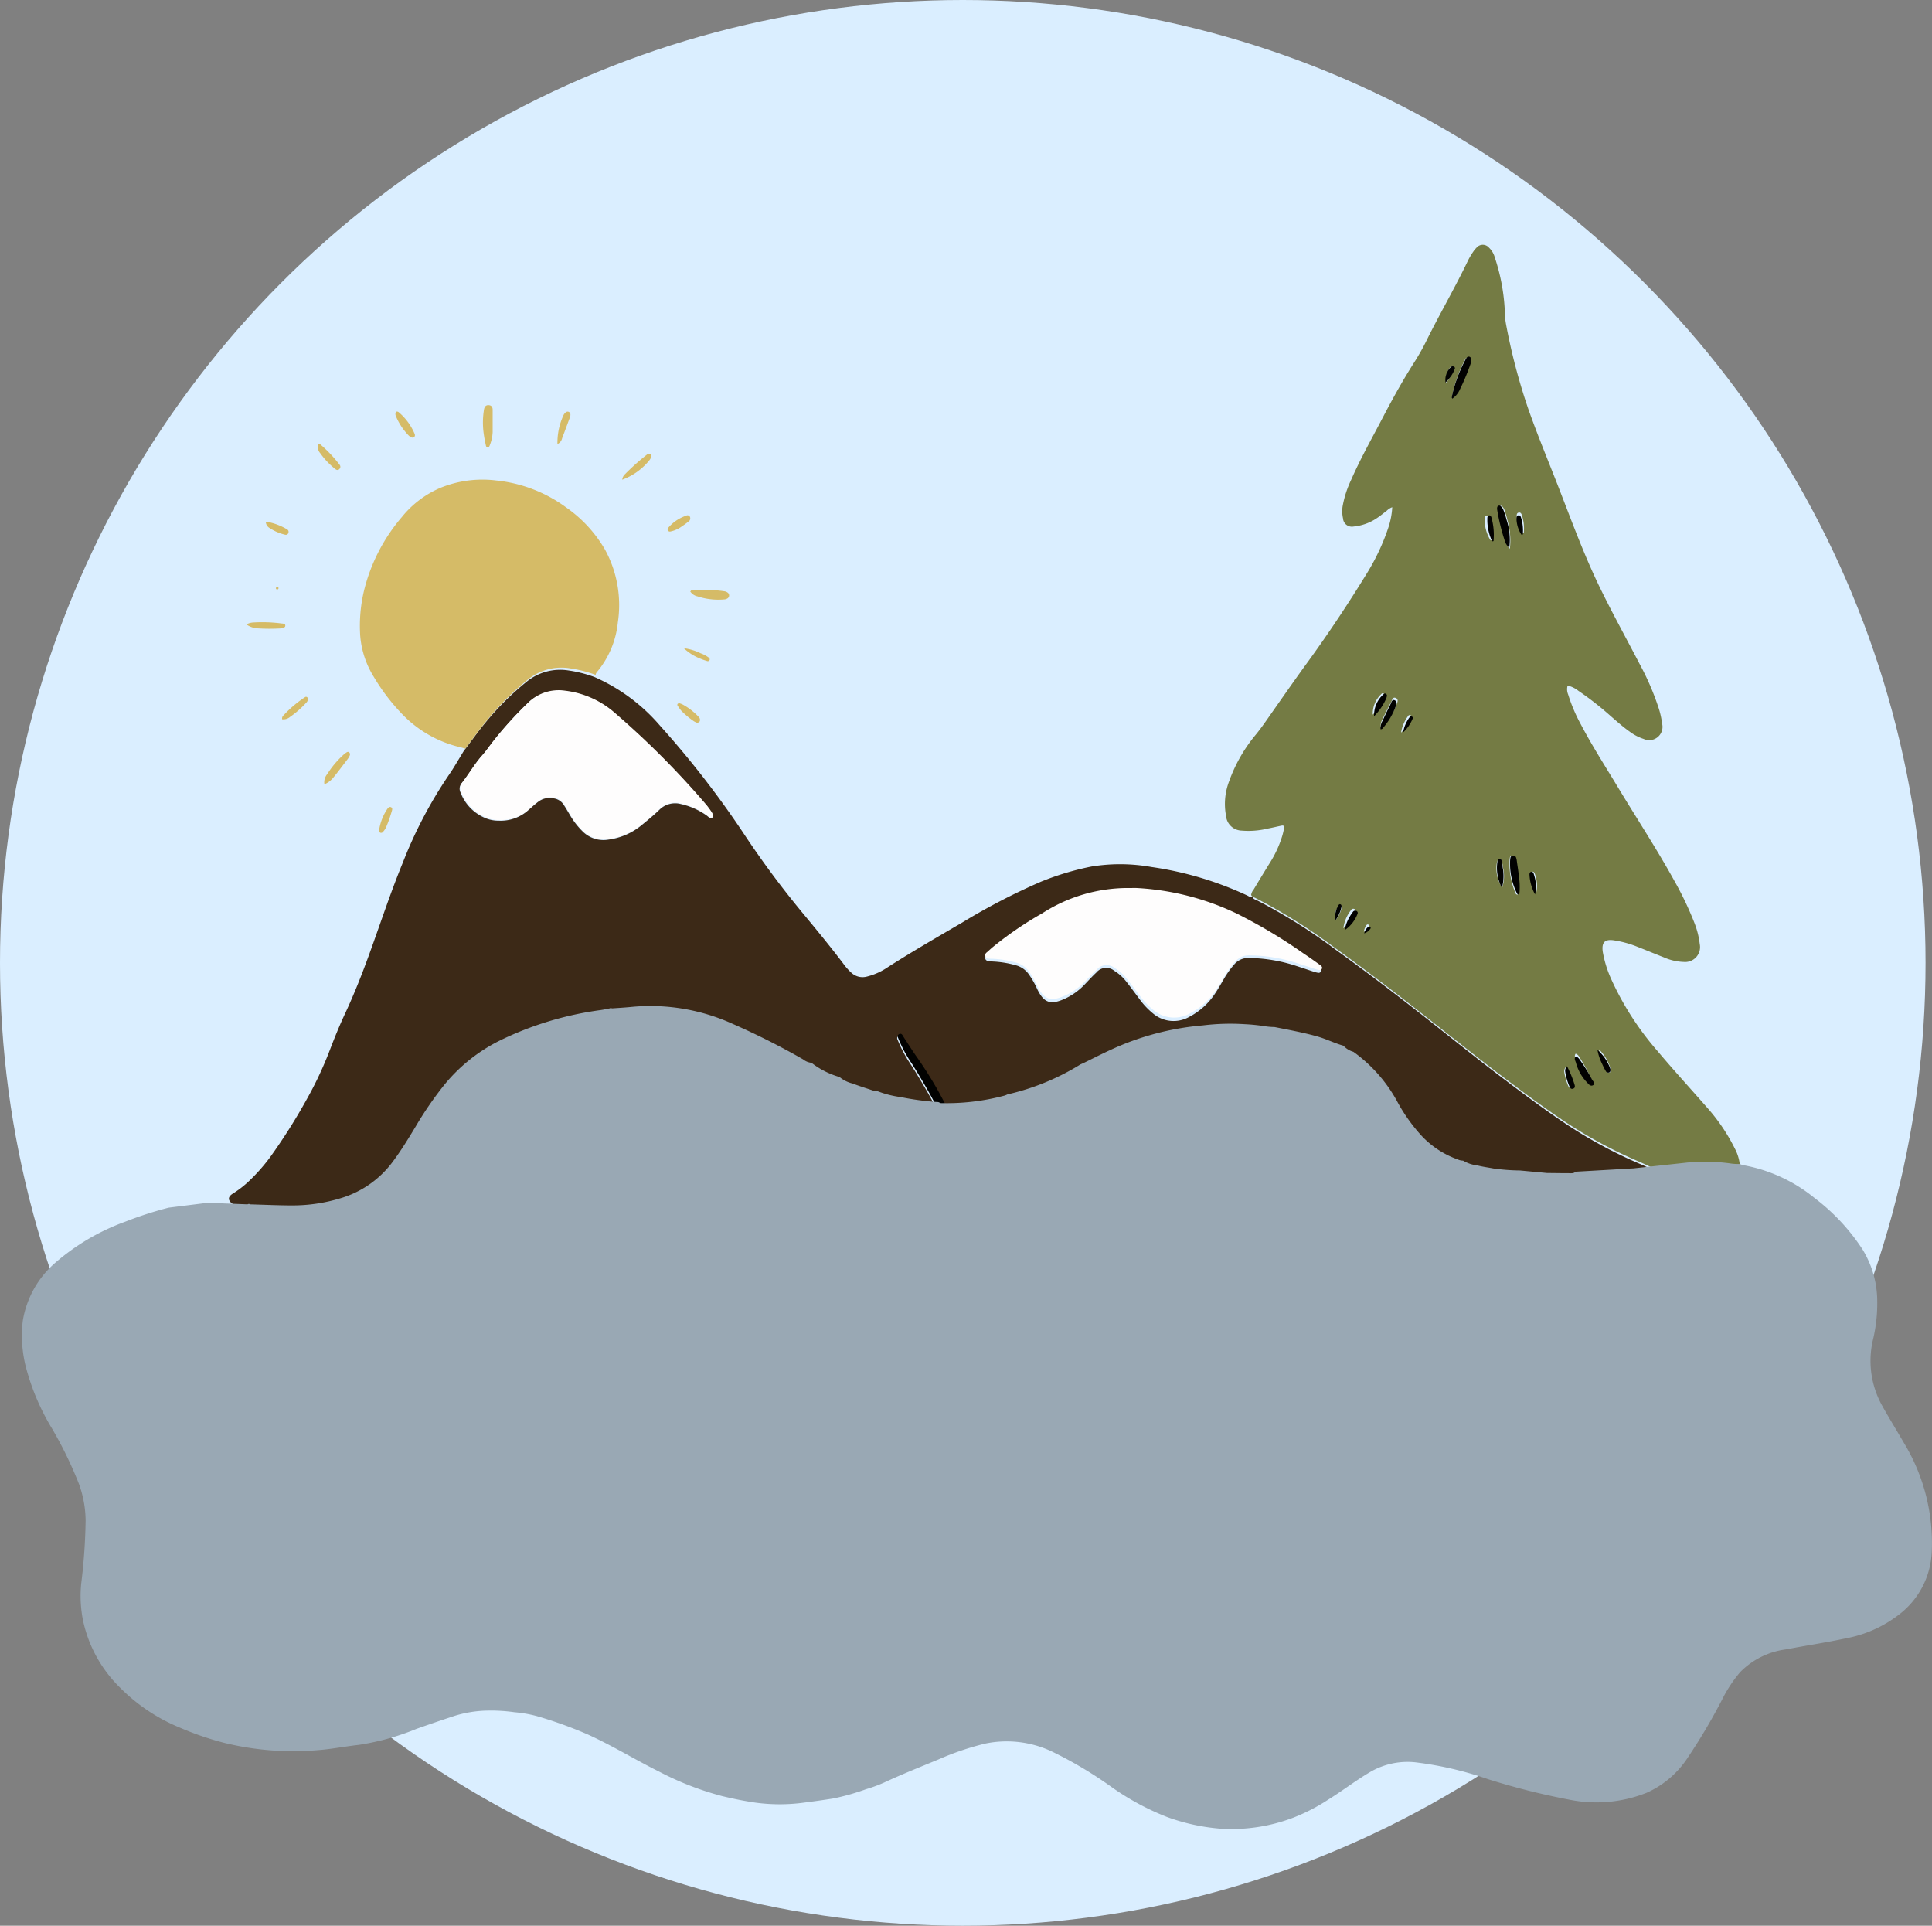 <svg xmlns="http://www.w3.org/2000/svg" width="165.553" height="165" viewBox="0 0 165.553 165">
  <rect x="0" y="0" width="165.553" height="165" fill="#808080" stroke="none"/>
  <g id="Groupe_144" data-name="Groupe 144" transform="translate(-593 -255)">
    <circle id="Ellipse_265" data-name="Ellipse 265" cx="82.5" cy="82.5" r="82.5" transform="translate(593 255)" fill="#daeeff"/>
    <g id="Background_Nature_3" data-name="Background/Nature 3" transform="translate(758.553 411.722) rotate(180)">
      <g id="Group-79-Copy" transform="translate(16.447 40.104)">
        <g id="Group-3" transform="translate(2.642 0)">
          <path id="Fill-1" d="M55.727,4.6c.1-.014.151.066.218.116a11.257,11.257,0,0,1,2.56,2.8,54.514,54.514,0,0,1,3.216,5.7c.454.888.891,1.785,1.384,2.651,1.055,1.852,2.075,3.722,3.044,5.619.665,1.3,1.406,2.557,2.183,3.795a11.527,11.527,0,0,1,1.143,2.071c.06.162.225.382-.02.5s-.309-.137-.407-.285C68.7,27.035,68.36,26.5,68,25.976a33.524,33.524,0,0,1-1.935-3.04c-.5-.9-.972-1.819-1.472-2.72C63.7,18.61,62.757,17.029,61.9,15.4c-.979-1.855-1.882-3.749-2.907-5.58a21.705,21.705,0,0,0-2.664-3.905,4.03,4.03,0,0,1-.658-1.1c-.033-.077-.048-.167.058-.216m47.939,41.7a2.974,2.974,0,0,1,1.43.325,3.838,3.838,0,0,1,1.9,2.084.721.721,0,0,1-.073.776c-.611.767-1.091,1.63-1.746,2.367-.342.385-.636.813-.952,1.221a32.462,32.462,0,0,1-2.98,3.282,3.745,3.745,0,0,1-3.176,1.035,7.91,7.91,0,0,1-4.273-1.9,73.034,73.034,0,0,1-7.805-7.809c-.17-.194-.317-.407-.468-.617a1.2,1.2,0,0,1-.142-.272.2.2,0,0,1,.044-.238.209.209,0,0,1,.241,0,2.508,2.508,0,0,1,.2.158,6.1,6.1,0,0,0,2.24,1.011,1.914,1.914,0,0,0,1.855-.49c.505-.49,1.056-.936,1.6-1.38a5.57,5.57,0,0,1,2.717-1.167,2.526,2.526,0,0,1,2.272.708,6.648,6.648,0,0,1,1.071,1.384c.176.3.35.593.536.882a1.237,1.237,0,0,0,.835.55,1.63,1.63,0,0,0,1.366-.3c.3-.226.58-.485.865-.735a3.54,3.54,0,0,1,2.434-.877m-54.013-5.93c-.189,0-.379.008-.568,0A22.366,22.366,0,0,1,40.648,38.2a43.855,43.855,0,0,1-5.782-3.489c-.485-.325-.958-.671-1.43-1.015-.109-.08-.227-.194-.135-.346.074-.121.214-.086.331-.059s.232.062.347.1c.474.155.946.316,1.42.468a13.53,13.53,0,0,0,4.054.677A1.559,1.559,0,0,0,40.686,34a7.693,7.693,0,0,0,.9-1.255c.244-.415.478-.838.747-1.236a5.928,5.928,0,0,1,2.191-2,2.726,2.726,0,0,1,3.14.277,6.461,6.461,0,0,1,1.193,1.28c.363.48.715.97,1.09,1.44a3.835,3.835,0,0,0,1.03.93,1.091,1.091,0,0,0,1.541-.146c.353-.327.676-.686,1.01-1.034a5.5,5.5,0,0,1,1.713-1.22c1.213-.547,1.78-.344,2.354.856a7.39,7.39,0,0,0,.715,1.252,1.971,1.971,0,0,0,1.123.771,8.694,8.694,0,0,0,2.082.323,1.052,1.052,0,0,1,.205.015c.137.029.277.069.315.227a.314.314,0,0,1-.138.313c-.154.137-.3.279-.459.416a30.2,30.2,0,0,1-4.273,2.972,13.376,13.376,0,0,1-7.517,2.193m-10.519-.614c.189-.055.328.07.479.139a29.114,29.114,0,0,0,8.173,2.43,15.256,15.256,0,0,0,5.136.046,23.788,23.788,0,0,0,4.339-1.3,55.114,55.114,0,0,0,6.769-3.51c2.137-1.25,4.283-2.486,6.369-3.821a5.551,5.551,0,0,1,1.828-.812,1.406,1.406,0,0,1,1.289.34,5.123,5.123,0,0,1,.715.812c1.144,1.508,2.349,2.966,3.557,4.424a78.972,78.972,0,0,1,5,6.762,80.892,80.892,0,0,0,7.148,9.2,15.722,15.722,0,0,0,5.594,4.139,10.843,10.843,0,0,0,2.182.556,4.554,4.554,0,0,0,3.622-.952,24.14,24.14,0,0,0,3.474-3.433c.676-.8,1.27-1.661,1.909-2.489.444-.716.854-1.456,1.337-2.144a37.576,37.576,0,0,0,3.894-7.432c1.053-2.566,1.915-5.2,2.859-7.8.628-1.731,1.3-3.445,2.079-5.113.489-1.044.922-2.112,1.333-3.189a31.464,31.464,0,0,1,1.974-4.2,50.141,50.141,0,0,1,3.146-4.97,15.968,15.968,0,0,1,1.928-2.15,8.782,8.782,0,0,1,1.276-.961c.409-.269.411-.554.017-.851q-2.847-2.144-5.869-4.034a26.267,26.267,0,0,0-6.052-2.6,107.279,107.279,0,0,0-13.533-3.239c-2.61-.465-5.242-.774-7.884-.981a50.214,50.214,0,0,0-7.53-.117c-1.957.141-3.9.382-5.85.622q-2.742.338-5.5.512c-2.853.184-5.709.25-8.566.168a35.324,35.324,0,0,1-7.792-1.168c-1.765-.454-3.52-.944-5.289-1.382A47.028,47.028,0,0,0,45.98.2,42.655,42.655,0,0,0,39.793.05a42.4,42.4,0,0,0-12.8,2.783C23.556,4.1,20.165,5.485,16.778,6.877c-1.67.686-3.37,1.293-5.067,1.909-1.181.429-2.342.9-3.478,1.437-1.914.9-3.876,1.691-5.841,2.474A8.763,8.763,0,0,0,0,14.274a44.233,44.233,0,0,1,4.312,1.862c.544.253,1.082.52,1.633.758a39.4,39.4,0,0,1,6.213,3.344c1.977,1.312,3.871,2.738,5.761,4.171,1.684,1.277,3.332,2.6,4.989,3.909,1.591,1.257,3.183,2.512,4.8,3.74q2.153,1.639,4.348,3.222a47.427,47.427,0,0,0,6.678,4.184c.149.073.336.105.4.295" fill="#3c2917" fill-rule="evenodd"/>
        </g>
        <g id="Group-6" transform="translate(0 15.289)">
          <path id="Fill-4" d="M32.239,21.489a1.261,1.261,0,0,1-.256.606.142.142,0,0,1-.135.011.136.136,0,0,1-.05-.122.942.942,0,0,1,.442-.495m2.475.937a1.657,1.657,0,0,1-.256,1.195c-.048.091-.117.187-.237.125s-.1-.174-.065-.271a2.53,2.53,0,0,1,.559-1.049M25.2,68.546a1.767,1.767,0,0,1-.356,1.3.177.177,0,0,1-.218.09.159.159,0,0,1-.1-.211,3.058,3.058,0,0,1,.67-1.183m3.853-29.982a3.27,3.27,0,0,1-.6,1.412.16.16,0,1,1-.282-.15,3.677,3.677,0,0,1,.88-1.262M14.924,9.907A8.612,8.612,0,0,1,14.35,8.5c-.047-.158-.089-.329.1-.391s.254.133.312.266a5.04,5.04,0,0,1,.3,1.084.545.545,0,0,1-.138.449M17.476,24.8a3.475,3.475,0,0,1,.494,1.567c.014.121-.012.256-.162.273s-.2-.115-.233-.228a2.79,2.79,0,0,1-.1-1.612m16.518-3a3.189,3.189,0,0,1-.668,1.564.213.213,0,0,1-.272.079.188.188,0,0,1-.1-.258A2.925,2.925,0,0,1,33.994,21.8M18.532,55.692c.056-.032.118-.041.146,0a2.57,2.57,0,0,1,.466,1.4c0,.143-.01.293-.185.321s-.231-.122-.272-.253a3.685,3.685,0,0,1-.155-1.468M12.1,11.428A3.964,3.964,0,0,1,11.1,9.781a.35.35,0,0,1-.017-.1c0-.106,0-.218.12-.255a.21.21,0,0,1,.248.138,5.83,5.83,0,0,1,.273.612,4.991,4.991,0,0,1,.37,1.254M31.473,40.086a2.317,2.317,0,0,1-.743,1.786.136.136,0,0,1-.183.036.161.161,0,0,1-.082-.172.852.852,0,0,1,.066-.245,4.782,4.782,0,0,1,.943-1.4M21.241,55.062c.1-.038.145-.015.175.029a3.34,3.34,0,0,1,.469,1.813c.006.123-.044.246-.2.256a.231.231,0,0,1-.229-.175,4.194,4.194,0,0,1-.219-1.922m-.854-29.8a3.028,3.028,0,0,1,.449,2.19.318.318,0,0,1-.037.1.2.2,0,0,1-.192.141.2.2,0,0,1-.183-.155,2.964,2.964,0,0,1-.107-.552,3.2,3.2,0,0,1,.07-1.719M30.8,39.023a1.3,1.3,0,0,1-.21.776c-.217.468-.452.928-.693,1.384-.087.166-.135.47-.412.334-.232-.113-.127-.368-.049-.552A5.949,5.949,0,0,1,30.5,39.209c.079-.085.134-.207.3-.186M14.089,11.044c-.2-.053-.283-.232-.381-.381a14.772,14.772,0,0,1-.93-1.712c-.076-.155-.289-.356-.082-.495s.373.1.5.249a4.354,4.354,0,0,1,.872,1.781c.041.17.163.347.026.558m4.953,13.635c.152-.01.166.064.193.124a6.3,6.3,0,0,1,.514,2.658,2.294,2.294,0,0,1-.026.359.219.219,0,0,1-.431.037,1.5,1.5,0,0,1-.06-.3c-.063-.494-.134-.987-.18-1.482a6.413,6.413,0,0,1-.01-1.4m5.6,42.532c.037.085.051.1.05.116a11.92,11.92,0,0,1-1.145,3.222.249.249,0,0,1-.028.043.19.19,0,0,1-.358-.1,1.054,1.054,0,0,1,.057-.454,19.257,19.257,0,0,1,.82-2.047,1.785,1.785,0,0,1,.6-.779m-4.925-12.9a1.183,1.183,0,0,1,.337.554,19.489,19.489,0,0,1,.609,2.766.566.566,0,0,1,0,.205.164.164,0,0,1-.3.087.873.873,0,0,1-.182-.306,7.931,7.931,0,0,1-.256-.891,6.176,6.176,0,0,1-.2-2.414m22.178-29.64c-.067-.19-.254-.221-.4-.295a47.474,47.474,0,0,1-6.683-4.184q-2.2-1.581-4.352-3.222c-1.614-1.228-3.208-2.483-4.8-3.74C24,11.921,22.348,10.6,20.663,9.321,18.771,7.888,16.875,6.462,14.9,5.151A39.472,39.472,0,0,0,8.679,1.807c-.551-.237-1.09-.5-1.635-.758-.1.214-.295.137-.452.132A8.14,8.14,0,0,1,4.469.766C3.681.522,2.9.239,2.092.07A2.483,2.483,0,0,0,.766.112,1.047,1.047,0,0,0,0,1.157,3.782,3.782,0,0,0,.436,2.894,15.991,15.991,0,0,0,2.83,6.436c1.406,1.608,2.85,3.182,4.225,4.816a25.194,25.194,0,0,1,3.966,6.142,9.644,9.644,0,0,1,.721,2.255c.008.051.021.1.027.152.1.785-.178,1.07-.953.958a8.922,8.922,0,0,1-1.989-.541c-.769-.3-1.532-.619-2.3-.918a4.539,4.539,0,0,0-1.7-.392,1.277,1.277,0,0,0-1.372,1.533,7.229,7.229,0,0,0,.452,1.8,28.075,28.075,0,0,0,1.682,3.542c1.51,2.748,3.235,5.367,4.852,8.051,1.092,1.814,2.241,3.594,3.225,5.472a13.852,13.852,0,0,1,1.064,2.516,1.148,1.148,0,0,1,.047.768,2.366,2.366,0,0,1-.924-.452,27.024,27.024,0,0,1-2.766-2.163c-.534-.461-1.061-.933-1.639-1.341a4.092,4.092,0,0,0-1.186-.617,1.14,1.14,0,0,0-1.583,1.31A7.331,7.331,0,0,0,7,40.732a22.565,22.565,0,0,0,1.6,3.69c1.127,2.169,2.311,4.308,3.384,6.506,1.346,2.758,2.4,5.635,3.509,8.491.883,2.279,1.829,4.532,2.643,6.838a51.754,51.754,0,0,1,1.926,7.331,6.57,6.57,0,0,1,.1,1.13,16.862,16.862,0,0,0,.854,4.551,1.793,1.793,0,0,0,.494.836.7.7,0,0,0,1.09-.017,1.911,1.911,0,0,0,.261-.319,6.388,6.388,0,0,0,.425-.707c1.127-2.363,2.452-4.623,3.61-6.969a18.92,18.92,0,0,1,1.017-1.8c.982-1.54,1.866-3.138,2.71-4.755.924-1.769,1.91-3.508,2.71-5.341a8.849,8.849,0,0,0,.725-2.253,2.844,2.844,0,0,0-.035-1.026.762.762,0,0,0-.915-.7,4.281,4.281,0,0,0-2.016.737c-.286.19-.551.413-.825.622a1.323,1.323,0,0,1-.463.294,6.626,6.626,0,0,1,.345-1.779,18.735,18.735,0,0,1,1.737-3.739c1.637-2.674,3.367-5.285,5.213-7.82,1.186-1.628,2.33-3.287,3.49-4.934.317-.451.641-.9.994-1.32a13.146,13.146,0,0,0,2.2-3.893,5.443,5.443,0,0,0,.265-2.947,1.381,1.381,0,0,0-1.335-1.277,6.993,6.993,0,0,0-2.254.178c-.389.071-.774.166-1.162.246-.176.036-.269-.03-.227-.22.049-.218.092-.439.158-.651a9.4,9.4,0,0,1,.968-2.162q.748-1.207,1.477-2.427a.934.934,0,0,0,.219-.458" transform="translate(0 0)" fill="#747b44" fill-rule="evenodd"/>
        </g>
        <path id="Fill-7" d="M11.269,2.489A24.138,24.138,0,0,1,7.8,5.923a4.543,4.543,0,0,1-3.617.953A10.829,10.829,0,0,1,2,6.319a.414.414,0,0,1-.1.232A7.829,7.829,0,0,0,.1,10.812a9.909,9.909,0,0,0,1.1,6.241,11.326,11.326,0,0,0,3.33,3.615,12.2,12.2,0,0,0,5.984,2.306,9.57,9.57,0,0,0,4.794-.63,8.549,8.549,0,0,0,3.3-2.5,15.278,15.278,0,0,0,3.209-6.174,12.96,12.96,0,0,0,.36-3.994,7.846,7.846,0,0,0-1.148-3.5,17.273,17.273,0,0,0-2.5-3.272A10.121,10.121,0,0,0,13.571.113c-.133-.032-.264-.075-.4-.113C12.537.828,11.944,1.69,11.269,2.489Z" transform="translate(96.063 52.474)" fill="#d5bb67" fill-rule="evenodd"/>
        <path id="Fill-9" d="M0,2.145C0,2.5,0,2.852,0,3.206c0,.19.058.365.3.4.275.037.389-.124.435-.338A6.839,6.839,0,0,0,.778,1.259a10.714,10.714,0,0,0-.2-1.1A.174.174,0,0,0,.448,0C.322-.018.283.075.253.158A3.4,3.4,0,0,0,0,1.3c0,.283,0,.566,0,.849Z" transform="translate(106.891 78.294)" fill="#d5bb67" fill-rule="evenodd"/>
        <path id="Fill-11" d="M2.2,0a1.921,1.921,0,0,0-.8.62c-.412.5-.8,1.03-1.2,1.549a1.787,1.787,0,0,0-.135.222c-.063.114-.1.23.011.337.093.091.182.036.266-.023a1.667,1.667,0,0,0,.2-.152A8.063,8.063,0,0,0,1.959.871,1.087,1.087,0,0,0,2.2,0" transform="translate(119.107 49.42)" fill="#d5bb67" fill-rule="evenodd"/>
        <path id="Fill-13" d="M3.332.69A.986.986,0,0,0,2.719.276,5.739,5.739,0,0,0,.416.013.533.533,0,0,0,.166.089a.3.3,0,0,0-.019.52.589.589,0,0,0,.246.1,11.912,11.912,0,0,0,2.85.074c.026,0,.05-.049.09-.091" transform="translate(86.623 65.245)" fill="#d5bb67" fill-rule="evenodd"/>
        <path id="Fill-15" d="M3.332.372A1.81,1.81,0,0,0,2.323.03,16.046,16.046,0,0,0,.483.023a.865.865,0,0,0-.1.007C.21.056.005.09,0,.261c-.006.2.222.175.383.2A12.757,12.757,0,0,0,2.728.538a1.344,1.344,0,0,0,.6-.166" transform="translate(124.659 62.746)" fill="#d5bb67" fill-rule="evenodd"/>
        <path id="Fill-17" d="M1.907,2.194a.816.816,0,0,0-.177-.749A6.6,6.6,0,0,0,.486.119C.374.025.23-.073.088.078A.263.263,0,0,0,.069.451,11.415,11.415,0,0,0,1.7,2.176a.171.171,0,0,0,.207.018" transform="translate(119.94 76.35)" fill="#d5bb67" fill-rule="evenodd"/>
        <path id="Fill-19" d="M1.622,2.207a.432.432,0,0,0,0-.385A5.228,5.228,0,0,0,.517.162.614.614,0,0,0,.3.023.2.2,0,0,0,0,.229a.4.4,0,0,0,.044.14,4.975,4.975,0,0,0,1.34,1.8.233.233,0,0,0,.237.041" transform="translate(113.554 79.127)" fill="#d5bb67" fill-rule="evenodd"/>
        <path id="Fill-21" d="M2.5,0A5.383,5.383,0,0,0,.175,1.665a1.029,1.029,0,0,0-.135.229c-.05.1-.068.213.036.288a.255.255,0,0,0,.3-.025.422.422,0,0,0,.042-.034A19.762,19.762,0,0,0,2.255.481.737.737,0,0,0,2.5,0" transform="translate(93.286 75.517)" fill="#d5bb67" fill-rule="evenodd"/>
        <path id="Fill-23" d="M1.111,0a.711.711,0,0,0-.4.5C.494,1.059.289,1.625.08,2.189A.7.7,0,0,0,0,2.549a.24.24,0,0,0,.39.175.713.713,0,0,0,.222-.292A5.593,5.593,0,0,0,1.111,0" transform="translate(100.227 78.571)" fill="#d5bb67" fill-rule="evenodd"/>
        <path id="Fill-25" d="M1.111.318c-.019-.146.012-.263-.1-.306a.209.209,0,0,0-.241.1A1.61,1.61,0,0,0,.549.43,11.554,11.554,0,0,0,.034,1.869c-.034.11-.07.243.041.317C.2,2.27.317,2.192.4,2.08A4.447,4.447,0,0,0,1.111.318" transform="translate(115.497 45.255)" fill="#d5bb67" fill-rule="evenodd"/>
        <path id="Fill-27" d="M2.211.015a.883.883,0,0,0-.691.218A8.058,8.058,0,0,0,.169,1.414a.523.523,0,0,0-.164.277.214.214,0,0,0,.05.2.146.146,0,0,0,.2.019A9.9,9.9,0,0,0,2.113.334a.35.35,0,0,0,.1-.319" transform="translate(122.716 54.972)" fill="#d5bb67" fill-rule="evenodd"/>
        <path id="Fill-29" d="M.266,0C.091.007.014.085,0,.219A.382.382,0,0,0,.144.53,5.5,5.5,0,0,0,1.463,1.547a1.432,1.432,0,0,0,.244.1.192.192,0,0,0,.2-.023.134.134,0,0,0,0-.182,3.886,3.886,0,0,0-.3-.413A7.244,7.244,0,0,0,.531.128,1.394,1.394,0,0,0,.266,0" transform="translate(89.122 54.695)" fill="#d5bb67" fill-rule="evenodd"/>
        <path id="Fill-31" d="M1.723,0a2.463,2.463,0,0,0-1,.444C.527.571.335.713.148.861a.321.321,0,0,0-.128.377.23.23,0,0,0,.338.121,3.466,3.466,0,0,0,1.5-1A.253.253,0,0,0,1.934.112.208.208,0,0,0,1.723,0" transform="translate(89.955 71.075)" fill="#d5bb67" fill-rule="evenodd"/>
        <path id="Fill-33" d="M1.943,1.061A.654.654,0,0,0,1.615.576,4.058,4.058,0,0,0,.356.022C.216-.02.074-.016.018.154A.24.24,0,0,0,.129.468a5.138,5.138,0,0,0,1.708.642c.029,0,.06-.027.106-.049" transform="translate(124.382 70.798)" fill="#d5bb67" fill-rule="evenodd"/>
        <path id="Fill-35" d="M2.221,1.111A4.305,4.305,0,0,0,.772.2C.6.128.419.067.238.012A.172.172,0,0,0,.017.09C-.03.183.029.253.093.308A2.539,2.539,0,0,0,.77.669a4.668,4.668,0,0,0,1.451.441" transform="translate(88.289 59.97)" fill="#d5bb67" fill-rule="evenodd"/>
        <path id="Fill-37" d="M0,.084a.1.1,0,0,0,.1.13A.128.128,0,0,0,.2.164.107.107,0,0,0,.151.008.116.116,0,0,0,0,.084" transform="translate(125.244 66.109)" fill="#d5bb67" fill-rule="evenodd"/>
        <path id="Fill-39" d="M16.439,11.1a13.572,13.572,0,0,0,7.542-2.166A30.345,30.345,0,0,0,28.268,6c.155-.135.306-.275.46-.411a.309.309,0,0,0,.138-.31c-.039-.156-.179-.2-.316-.224a1.037,1.037,0,0,0-.206-.015,8.867,8.867,0,0,1-2.089-.319,1.981,1.981,0,0,1-1.127-.761,7.266,7.266,0,0,1-.717-1.237c-.575-1.186-1.145-1.386-2.361-.845A5.522,5.522,0,0,0,20.331,3.08c-.335.343-.659.7-1.013,1.021a1.106,1.106,0,0,1-1.546.145,3.831,3.831,0,0,1-1.033-.919c-.377-.465-.73-.948-1.094-1.423A6.423,6.423,0,0,0,14.447.64,2.768,2.768,0,0,0,11.3.367,5.914,5.914,0,0,0,9.1,2.339c-.27.394-.505.811-.75,1.221A7.592,7.592,0,0,1,7.443,4.8a1.574,1.574,0,0,1-1.237.532,13.767,13.767,0,0,1-4.067-.669c-.476-.15-.95-.309-1.425-.463C.6,4.163.483,4.128.365,4.1s-.258-.061-.332.059c-.093.151.025.264.135.342.474.34.948.681,1.435,1A44.16,44.16,0,0,0,7.4,8.953,22.718,22.718,0,0,0,15.87,11.1c.189.009.38,0,.569,0" transform="translate(35.815 29.43)" fill="#fefdfd" fill-rule="evenodd"/>
        <path id="Fill-41" d="M18.255,1.655a3.527,3.527,0,0,0-2.428.876c-.284.249-.561.509-.863.735a1.624,1.624,0,0,1-1.363.3,1.235,1.235,0,0,1-.833-.55c-.186-.289-.359-.586-.535-.882A6.634,6.634,0,0,0,11.165.746,2.516,2.516,0,0,0,8.9.038a5.552,5.552,0,0,0-2.71,1.167c-.546.444-1.1.889-1.6,1.38a1.905,1.905,0,0,1-1.85.49A6.074,6.074,0,0,1,.506,2.064a2.514,2.514,0,0,0-.2-.158.209.209,0,0,0-.241,0,.2.2,0,0,0-.044.238,1.2,1.2,0,0,0,.142.272c.15.21.3.423.466.616A72.887,72.887,0,0,0,8.413,10.84a7.877,7.877,0,0,0,4.262,1.9,3.73,3.73,0,0,0,3.167-1.035,32.451,32.451,0,0,0,2.972-3.281c.316-.407.609-.835.95-1.22.653-.737,1.131-1.6,1.741-2.366a.722.722,0,0,0,.072-.776,3.834,3.834,0,0,0-1.9-2.084,2.958,2.958,0,0,0-1.426-.325" transform="translate(88.011 44.7)" fill="#fefdfd" fill-rule="evenodd"/>
        <path id="Fill-43" d="M.082,0C-.023.05-.009.141.024.218a4.043,4.043,0,0,0,.656,1.1A21.753,21.753,0,0,1,3.333,5.234c1.021,1.835,1.92,3.732,2.9,5.59.854,1.627,1.789,3.211,2.678,4.82.5.9.97,1.821,1.466,2.725A33.619,33.619,0,0,0,12.3,21.416c.363.521.7,1.062,1.048,1.592.1.149.175.4.406.286s.079-.338.019-.5a11.57,11.57,0,0,0-1.138-2.075c-.773-1.24-1.511-2.5-2.174-3.8-.965-1.9-1.98-3.774-3.031-5.63C6.938,10.419,6.5,9.519,6.051,8.63a54.709,54.709,0,0,0-3.2-5.707A11.254,11.254,0,0,0,.3.118C.233.068.183-.012.082,0" transform="translate(58.304 4.72)" fill="#020201" fill-rule="evenodd"/>
        <path id="Fill-45" d="M.062,0A5.412,5.412,0,0,0,.287,2.364a7.082,7.082,0,0,0,.281.873.844.844,0,0,0,.2.3A.184.184,0,0,0,1.1,3.452a.5.5,0,0,0,0-.2A17.287,17.287,0,0,0,.432.542,1.143,1.143,0,0,0,.062,0" transform="translate(19.712 69.687)" fill="#020201" fill-rule="evenodd"/>
        <path id="Fill-47" d="M1.612,0A1.864,1.864,0,0,0,.957.807,19.475,19.475,0,0,0,.068,2.929,1.044,1.044,0,0,0,.005,3.4a.208.208,0,0,0,.15.2.221.221,0,0,0,.238-.1A.271.271,0,0,0,.424,3.46,12.009,12.009,0,0,0,1.666.12c0-.015-.014-.032-.054-.12" transform="translate(23.044 82.458)" fill="#020201" fill-rule="evenodd"/>
        <path id="Fill-49" d="M.039,0a5.667,5.667,0,0,0,.011,1.39c.052.493.132.984.2,1.476a1.347,1.347,0,0,0,.067.3.245.245,0,0,0,.26.165.232.232,0,0,0,.224-.2,2.055,2.055,0,0,0,.029-.357A5.659,5.659,0,0,0,.255.124C.225.064.21-.009.039,0" transform="translate(18.879 39.98)" fill="#020201" fill-rule="evenodd"/>
        <path id="Fill-51" d="M1.6,2.5c.148-.2.015-.369-.029-.531A3.957,3.957,0,0,0,.629.277C.5.135.32-.093.095.04S.1.363.183.51a13.606,13.606,0,0,0,1,1.627c.106.142.193.312.411.362" transform="translate(12.494 23.599)" fill="#020201" fill-rule="evenodd"/>
        <path id="Fill-53" d="M1.378,0C1.222-.018,1.17.1,1.1.186A5.925,5.925,0,0,0,.088,1.92c-.074.182-.173.434.046.545C.4,2.6.442,2.3.524,2.135c.228-.45.45-.9.655-1.366A1.326,1.326,0,0,0,1.378,0" transform="translate(29.43 54.139)" fill="#020201" fill-rule="evenodd"/>
        <path id="Fill-55" d="M.136,0a3.907,3.907,0,0,0-.06,1.77,3.58,3.58,0,0,0,.092.569.18.18,0,0,0,.158.16c.085,0,.132-.062.166-.145a.369.369,0,0,0,.032-.1A3.622,3.622,0,0,0,.136,0" transform="translate(20.268 40.535)" fill="#020201" fill-rule="evenodd"/>
        <path id="Fill-57" d="M.025.02A5.541,5.541,0,0,0,.205,2.037c.029.1.092.192.188.184.125-.011.166-.14.161-.269A4.276,4.276,0,0,0,.169.05C.144,0,.108-.02.025.02" transform="translate(21.1 70.242)" fill="#020201" fill-rule="evenodd"/>
        <path id="Fill-59" d="M1.1,0A5.033,5.033,0,0,0,.075,1.48.871.871,0,0,0,0,1.739a.168.168,0,0,0,.089.182.15.15,0,0,0,.2-.037A2.412,2.412,0,0,0,1.1,0" transform="translate(30.263 55.25)" fill="#020201" fill-rule="evenodd"/>
        <path id="Fill-61" d="M1.111,1.943A4.407,4.407,0,0,0,.705.733a5.369,5.369,0,0,0-.3-.591A.236.236,0,0,0,.133.009C0,.044,0,.153,0,.255a.3.3,0,0,0,.019.1,3.77,3.77,0,0,0,1.09,1.59" transform="translate(11.106 24.71)" fill="#020201" fill-rule="evenodd"/>
        <path id="Fill-63" d="M.015.025a3.764,3.764,0,0,0,.137,1.4c.036.124.083.267.24.24s.162-.169.163-.305A2.572,2.572,0,0,0,.144.029C.119-.014.065,0,.015.025" transform="translate(18.602 70.798)" fill="#020201" fill-rule="evenodd"/>
        <path id="Fill-65" d="M1.111,0A2.942,2.942,0,0,0,.02,1.386a.185.185,0,0,0,.1.258A.23.23,0,0,0,.41,1.564,3.859,3.859,0,0,0,1,.477,3.782,3.782,0,0,0,1.111,0" transform="translate(32.761 36.926)" fill="#020201" fill-rule="evenodd"/>
        <path id="Fill-67" d="M.076,0A3.207,3.207,0,0,0,.171,1.7c.034.119.082.259.225.24s.17-.161.156-.289A3.922,3.922,0,0,0,.076,0" transform="translate(17.491 39.98)" fill="#020201" fill-rule="evenodd"/>
        <path id="Fill-69" d="M.672,1.943a.576.576,0,0,0,.151-.481A5.3,5.3,0,0,0,.5.3C.432.157.374-.057.154.014s-.162.25-.11.42a9.107,9.107,0,0,0,.629,1.51" transform="translate(14.16 23.322)" fill="#020201" fill-rule="evenodd"/>
        <path id="Fill-71" d="M.833,0A3.393,3.393,0,0,0,.02,1.164a.145.145,0,0,0,.059.2.145.145,0,0,0,.2-.065A3.014,3.014,0,0,0,.833,0" transform="translate(28.041 53.862)" fill="#020201" fill-rule="evenodd"/>
        <path id="Fill-73" d="M.808,0A2.931,2.931,0,0,0,.014,1.168a.151.151,0,0,0,.114.208.228.228,0,0,0,.259-.089A1.543,1.543,0,0,0,.808,0" transform="translate(24.432 83.847)" fill="#020201" fill-rule="evenodd"/>
        <path id="Fill-75" d="M.528,0A2.765,2.765,0,0,0,.021,1.087c-.03.1-.041.221.059.281S.252,1.333.3,1.238A1.916,1.916,0,0,0,.528,0" transform="translate(34.149 37.759)" fill="#020201" fill-rule="evenodd"/>
        <path id="Fill-77" d="M.555,0A1,1,0,0,0,0,.437C-.012.465.027.529.066.545A.243.243,0,0,0,.235.535.988.988,0,0,0,.555,0" transform="translate(31.651 36.648)" fill="#020201" fill-rule="evenodd"/>
      </g>
      <g id="Group-166" transform="translate(0 0)">
        <g id="Group-3-2" data-name="Group-3" transform="translate(0 0)">
          <path id="Fill-1-2" data-name="Fill-1" d="M151.08,53.251a31.454,31.454,0,0,0,3.714-1.195,19.069,19.069,0,0,0,6.036-3.54,8.386,8.386,0,0,0,2.767-4.941,10.88,10.88,0,0,0-.22-3.819,19.754,19.754,0,0,0-2.274-5.424,33.983,33.983,0,0,1-2.32-4.771,9.424,9.424,0,0,1-.566-3.118,49.331,49.331,0,0,1,.38-5.432,10.653,10.653,0,0,0-.153-3.111,11.376,11.376,0,0,0-3.233-5.832,15.459,15.459,0,0,0-5.1-3.385,25.442,25.442,0,0,0-3.886-1.321,24.8,24.8,0,0,0-7.856-.6c-1.189.083-2.37.324-3.553.453a21.628,21.628,0,0,0-4.938,1.368c-1.1.392-2.2.765-3.308,1.129a10.128,10.128,0,0,1-2.586.437,14.372,14.372,0,0,1-2.518-.134,10.846,10.846,0,0,1-1.959-.346,36.633,36.633,0,0,1-4.283-1.543c-2.12-.958-4.1-2.183-6.175-3.213a25.733,25.733,0,0,0-5.364-2.081c-.965-.233-1.931-.431-2.909-.57a15.439,15.439,0,0,0-4.166.013c-.83.107-1.66.22-2.487.354a20.192,20.192,0,0,0-2.781.79,12.436,12.436,0,0,0-1.549.57c-1.525.71-3.087,1.33-4.639,1.973a24.046,24.046,0,0,1-4.024,1.365,9.067,9.067,0,0,1-5.707-.675,34.7,34.7,0,0,1-5.193-3.1A22.233,22.233,0,0,0,65.554,1.04,17.311,17.311,0,0,0,61.1.048a14.8,14.8,0,0,0-6.383.938,16.219,16.219,0,0,0-2.952,1.522c-1.265.78-2.434,1.7-3.726,2.444a6.358,6.358,0,0,1-3.765.772,29.682,29.682,0,0,1-6.2-1.436A60.834,60.834,0,0,0,31.115,2.53a11.655,11.655,0,0,0-6.664.584,8.2,8.2,0,0,0-3.535,3.03,50.321,50.321,0,0,0-2.944,4.981,11.492,11.492,0,0,1-1.535,2.326,6.706,6.706,0,0,1-3.92,1.947c-1.717.329-3.448.586-5.157.95a10.6,10.6,0,0,0-4.621,2.1,7.12,7.12,0,0,0-2.718,5.34,16.526,16.526,0,0,0,2.4,9.33c.624,1.074,1.278,2.131,1.879,3.216a7.881,7.881,0,0,1,.739,5.674A13.51,13.51,0,0,0,4.7,45.569a8.517,8.517,0,0,0,1.244,4.087,17.359,17.359,0,0,0,4.106,4.407,13.439,13.439,0,0,0,6.157,2.831,1.428,1.428,0,0,1,.249.094,4.76,4.76,0,0,1,.921.062,14.991,14.991,0,0,0,3.033.087l.481-.016,4.705-.511.287-.012,1.509-.09,3.146-.18c.18-.174.408-.127.621-.127.61,0,1.22.01,1.83.016l2.31.215H35.28a17.9,17.9,0,0,1,2.306.173c.454.084.913.145,1.36.258a3.077,3.077,0,0,1,1.24.415,1.075,1.075,0,0,1,.448.1A7.824,7.824,0,0,1,43.9,59.585a14.786,14.786,0,0,1,1.839,2.6A12.731,12.731,0,0,0,49.58,66.6a1.837,1.837,0,0,1,.853.525c.762.212,1.469.575,2.232.79,1.209.341,2.442.564,3.672.809a5.88,5.88,0,0,1,.727.054,16.043,16.043,0,0,0,1.847.192,19.336,19.336,0,0,0,3.585-.107,23.419,23.419,0,0,0,7.863-2.083c.785-.358,1.553-.754,2.328-1.132l.268-.118a20.579,20.579,0,0,1,6.267-2.577,2.042,2.042,0,0,1,.243-.1A19.224,19.224,0,0,1,85,62.207c.1.112.242.09.37.1a24.378,24.378,0,0,1,3.008.416,8.562,8.562,0,0,1,2.031.525l.27.014c.607.206,1.22.394,1.818.624a2.72,2.72,0,0,1,1.114.555,7.109,7.109,0,0,1,2.407,1.218,1.375,1.375,0,0,1,.724.3,63.293,63.293,0,0,0,6.052,3.048,17.066,17.066,0,0,0,8.491,1.456c.617-.064,1.237-.1,1.855-.142.043.092.092.045.14.006.261-.049.52-.108.782-.146a28.264,28.264,0,0,0,8.743-2.654,14.37,14.37,0,0,0,4.725-3.818,30.379,30.379,0,0,0,2.405-3.509c.618-1.026,1.241-2.048,1.958-3.01a8.6,8.6,0,0,1,4.5-3.143,14.059,14.059,0,0,1,4.131-.608c1.2,0,2.394.059,3.591.092a.211.211,0,0,0,.229,0l3.106.12.352.008,3.28-.41" fill="#99a8b4" fill-rule="evenodd"/>
        </g>
      </g>
    </g>
  </g>
</svg>
